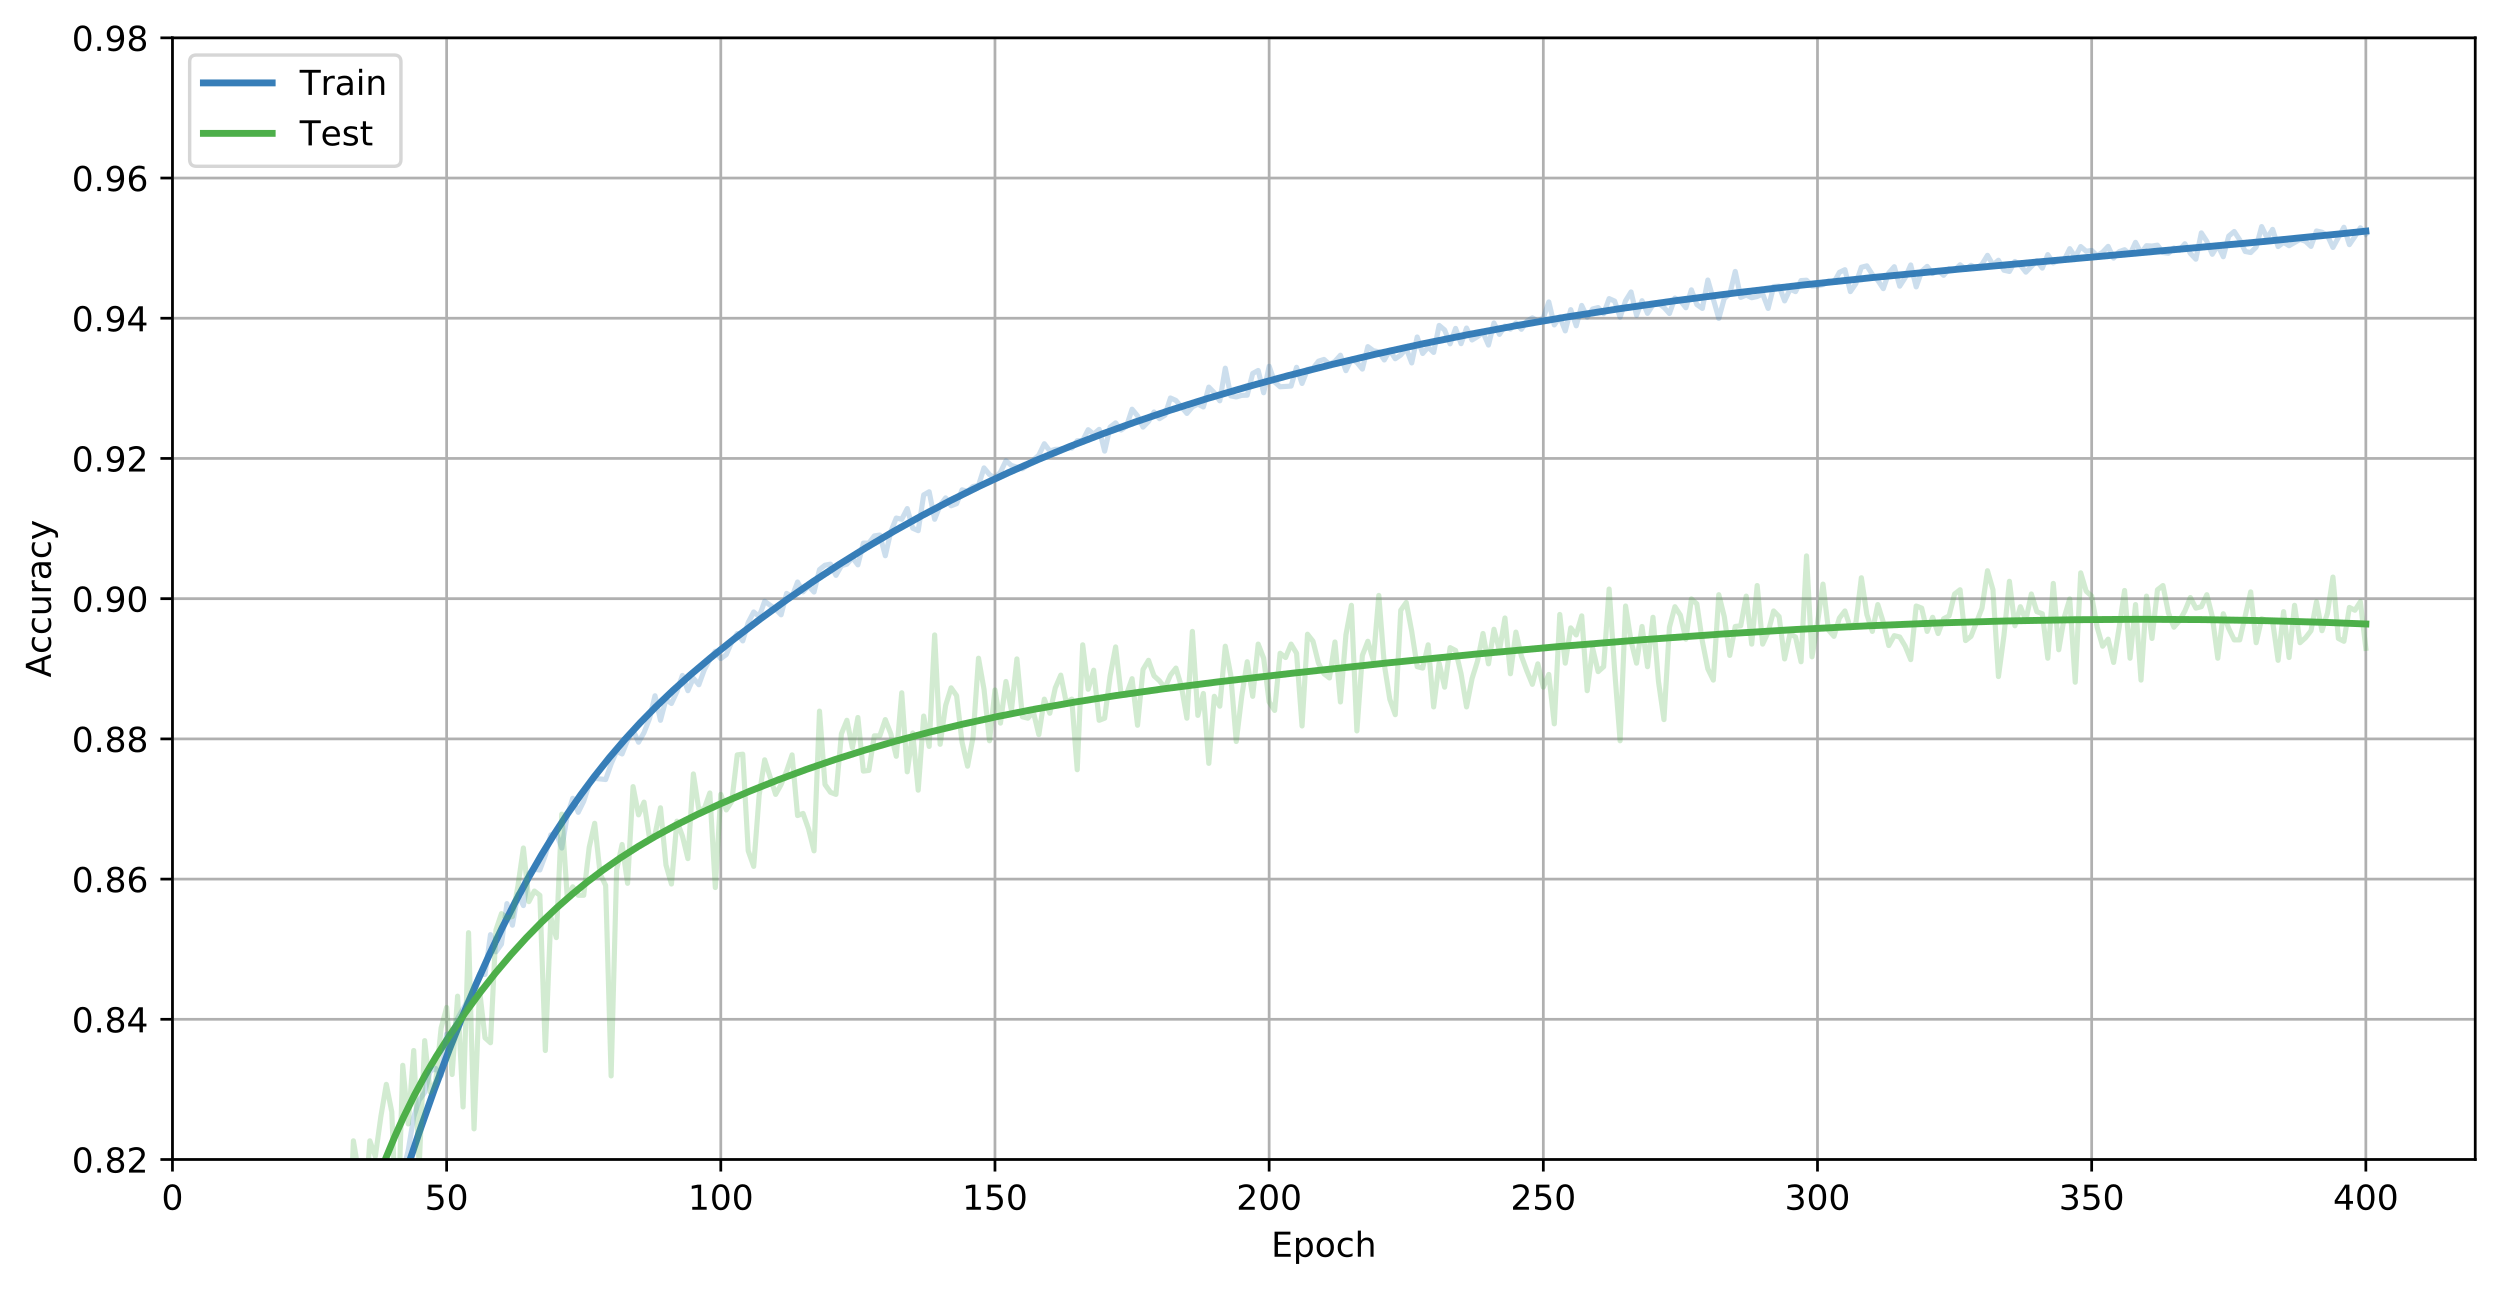 <?xml version="1.0" encoding="utf-8" standalone="no"?>
<!DOCTYPE svg PUBLIC "-//W3C//DTD SVG 1.1//EN"
  "http://www.w3.org/Graphics/SVG/1.1/DTD/svg11.dtd">
<!-- Created with matplotlib (https://matplotlib.org/) -->
<svg height="374.715pt" version="1.1" viewBox="0 0 726.944 374.715" width="726.944pt" xmlns="http://www.w3.org/2000/svg" xmlns:xlink="http://www.w3.org/1999/xlink">
 <defs>
  <style type="text/css">
*{stroke-linecap:butt;stroke-linejoin:round;white-space:pre;}
  </style>
 </defs>
 <g id="figure_1">
  <g id="patch_1">
   <path d="M 0 374.715 
L 726.944 374.715 
L 726.944 0 
L 0 0 
z
" style="fill:#ffffff;"/>
  </g>
  <g id="axes_1">
   <g id="patch_2">
    <path d="M 50.144 337.159 
L 719.744 337.159 
L 719.744 10.999 
L 50.144 10.999 
z
" style="fill:#ffffff;"/>
   </g>
   <g id="matplotlib.axis_1">
    <g id="xtick_1">
     <g id="line2d_1">
      <path clip-path="url(#p708059578c)" d="M 50.144 337.159 
L 50.144 10.999 
" style="fill:none;stroke:#b0b0b0;stroke-linecap:square;stroke-width:0.8;"/>
     </g>
     <g id="line2d_2">
      <defs>
       <path d="M 0 0 
L 0 3.5 
" id="m91f8243a95" style="stroke:#000000;stroke-width:0.8;"/>
      </defs>
      <g>
       <use style="stroke:#000000;stroke-width:0.8;" x="50.144" xlink:href="#m91f8243a95" y="337.159"/>
      </g>
     </g>
     <g id="text_1">
      <!-- 0 -->
      <defs>
       <path d="M 31.781 66.406 
Q 24.172 66.406 20.328 58.906 
Q 16.5 51.422 16.5 36.375 
Q 16.5 21.391 20.328 13.891 
Q 24.172 6.391 31.781 6.391 
Q 39.453 6.391 43.281 13.891 
Q 47.125 21.391 47.125 36.375 
Q 47.125 51.422 43.281 58.906 
Q 39.453 66.406 31.781 66.406 
z
M 31.781 74.219 
Q 44.047 74.219 50.516 64.516 
Q 56.984 54.828 56.984 36.375 
Q 56.984 17.969 50.516 8.266 
Q 44.047 -1.422 31.781 -1.422 
Q 19.531 -1.422 13.062 8.266 
Q 6.594 17.969 6.594 36.375 
Q 6.594 54.828 13.062 64.516 
Q 19.531 74.219 31.781 74.219 
z
" id="DejaVuSans-48"/>
      </defs>
      <g transform="translate(46.962 351.758)scale(0.1 -0.1)">
       <use xlink:href="#DejaVuSans-48"/>
      </g>
     </g>
    </g>
    <g id="xtick_2">
     <g id="line2d_3">
      <path clip-path="url(#p708059578c)" d="M 129.868 337.159 
L 129.868 10.999 
" style="fill:none;stroke:#b0b0b0;stroke-linecap:square;stroke-width:0.8;"/>
     </g>
     <g id="line2d_4">
      <g>
       <use style="stroke:#000000;stroke-width:0.8;" x="129.868" xlink:href="#m91f8243a95" y="337.159"/>
      </g>
     </g>
     <g id="text_2">
      <!-- 50 -->
      <defs>
       <path d="M 10.797 72.906 
L 49.516 72.906 
L 49.516 64.594 
L 19.828 64.594 
L 19.828 46.734 
Q 21.969 47.469 24.109 47.828 
Q 26.266 48.188 28.422 48.188 
Q 40.625 48.188 47.75 41.5 
Q 54.891 34.812 54.891 23.391 
Q 54.891 11.625 47.562 5.094 
Q 40.234 -1.422 26.906 -1.422 
Q 22.312 -1.422 17.547 -0.641 
Q 12.797 0.141 7.719 1.703 
L 7.719 11.625 
Q 12.109 9.234 16.797 8.062 
Q 21.484 6.891 26.703 6.891 
Q 35.156 6.891 40.078 11.328 
Q 45.016 15.766 45.016 23.391 
Q 45.016 31 40.078 35.438 
Q 35.156 39.891 26.703 39.891 
Q 22.75 39.891 18.812 39.016 
Q 14.891 38.141 10.797 36.281 
z
" id="DejaVuSans-53"/>
      </defs>
      <g transform="translate(123.505 351.758)scale(0.1 -0.1)">
       <use xlink:href="#DejaVuSans-53"/>
       <use x="63.623" xlink:href="#DejaVuSans-48"/>
      </g>
     </g>
    </g>
    <g id="xtick_3">
     <g id="line2d_5">
      <path clip-path="url(#p708059578c)" d="M 209.591 337.159 
L 209.591 10.999 
" style="fill:none;stroke:#b0b0b0;stroke-linecap:square;stroke-width:0.8;"/>
     </g>
     <g id="line2d_6">
      <g>
       <use style="stroke:#000000;stroke-width:0.8;" x="209.591" xlink:href="#m91f8243a95" y="337.159"/>
      </g>
     </g>
     <g id="text_3">
      <!-- 100 -->
      <defs>
       <path d="M 12.406 8.297 
L 28.516 8.297 
L 28.516 63.922 
L 10.984 60.406 
L 10.984 69.391 
L 28.422 72.906 
L 38.281 72.906 
L 38.281 8.297 
L 54.391 8.297 
L 54.391 0 
L 12.406 0 
z
" id="DejaVuSans-49"/>
      </defs>
      <g transform="translate(200.048 351.758)scale(0.1 -0.1)">
       <use xlink:href="#DejaVuSans-49"/>
       <use x="63.623" xlink:href="#DejaVuSans-48"/>
       <use x="127.246" xlink:href="#DejaVuSans-48"/>
      </g>
     </g>
    </g>
    <g id="xtick_4">
     <g id="line2d_7">
      <path clip-path="url(#p708059578c)" d="M 289.315 337.159 
L 289.315 10.999 
" style="fill:none;stroke:#b0b0b0;stroke-linecap:square;stroke-width:0.8;"/>
     </g>
     <g id="line2d_8">
      <g>
       <use style="stroke:#000000;stroke-width:0.8;" x="289.315" xlink:href="#m91f8243a95" y="337.159"/>
      </g>
     </g>
     <g id="text_4">
      <!-- 150 -->
      <g transform="translate(279.771 351.758)scale(0.1 -0.1)">
       <use xlink:href="#DejaVuSans-49"/>
       <use x="63.623" xlink:href="#DejaVuSans-53"/>
       <use x="127.246" xlink:href="#DejaVuSans-48"/>
      </g>
     </g>
    </g>
    <g id="xtick_5">
     <g id="line2d_9">
      <path clip-path="url(#p708059578c)" d="M 369.039 337.159 
L 369.039 10.999 
" style="fill:none;stroke:#b0b0b0;stroke-linecap:square;stroke-width:0.8;"/>
     </g>
     <g id="line2d_10">
      <g>
       <use style="stroke:#000000;stroke-width:0.8;" x="369.039" xlink:href="#m91f8243a95" y="337.159"/>
      </g>
     </g>
     <g id="text_5">
      <!-- 200 -->
      <defs>
       <path d="M 19.188 8.297 
L 53.609 8.297 
L 53.609 0 
L 7.328 0 
L 7.328 8.297 
Q 12.938 14.109 22.625 23.891 
Q 32.328 33.688 34.812 36.531 
Q 39.547 41.844 41.422 45.531 
Q 43.312 49.219 43.312 52.781 
Q 43.312 58.594 39.234 62.25 
Q 35.156 65.922 28.609 65.922 
Q 23.969 65.922 18.812 64.312 
Q 13.672 62.703 7.812 59.422 
L 7.812 69.391 
Q 13.766 71.781 18.938 73 
Q 24.125 74.219 28.422 74.219 
Q 39.75 74.219 46.484 68.547 
Q 53.219 62.891 53.219 53.422 
Q 53.219 48.922 51.531 44.891 
Q 49.859 40.875 45.406 35.406 
Q 44.188 33.984 37.641 27.219 
Q 31.109 20.453 19.188 8.297 
z
" id="DejaVuSans-50"/>
      </defs>
      <g transform="translate(359.495 351.758)scale(0.1 -0.1)">
       <use xlink:href="#DejaVuSans-50"/>
       <use x="63.623" xlink:href="#DejaVuSans-48"/>
       <use x="127.246" xlink:href="#DejaVuSans-48"/>
      </g>
     </g>
    </g>
    <g id="xtick_6">
     <g id="line2d_11">
      <path clip-path="url(#p708059578c)" d="M 448.763 337.159 
L 448.763 10.999 
" style="fill:none;stroke:#b0b0b0;stroke-linecap:square;stroke-width:0.8;"/>
     </g>
     <g id="line2d_12">
      <g>
       <use style="stroke:#000000;stroke-width:0.8;" x="448.763" xlink:href="#m91f8243a95" y="337.159"/>
      </g>
     </g>
     <g id="text_6">
      <!-- 250 -->
      <g transform="translate(439.219 351.758)scale(0.1 -0.1)">
       <use xlink:href="#DejaVuSans-50"/>
       <use x="63.623" xlink:href="#DejaVuSans-53"/>
       <use x="127.246" xlink:href="#DejaVuSans-48"/>
      </g>
     </g>
    </g>
    <g id="xtick_7">
     <g id="line2d_13">
      <path clip-path="url(#p708059578c)" d="M 528.486 337.159 
L 528.486 10.999 
" style="fill:none;stroke:#b0b0b0;stroke-linecap:square;stroke-width:0.8;"/>
     </g>
     <g id="line2d_14">
      <g>
       <use style="stroke:#000000;stroke-width:0.8;" x="528.486" xlink:href="#m91f8243a95" y="337.159"/>
      </g>
     </g>
     <g id="text_7">
      <!-- 300 -->
      <defs>
       <path d="M 40.578 39.312 
Q 47.656 37.797 51.625 33 
Q 55.609 28.219 55.609 21.188 
Q 55.609 10.406 48.188 4.484 
Q 40.766 -1.422 27.094 -1.422 
Q 22.516 -1.422 17.656 -0.516 
Q 12.797 0.391 7.625 2.203 
L 7.625 11.719 
Q 11.719 9.328 16.594 8.109 
Q 21.484 6.891 26.812 6.891 
Q 36.078 6.891 40.938 10.547 
Q 45.797 14.203 45.797 21.188 
Q 45.797 27.641 41.281 31.266 
Q 36.766 34.906 28.719 34.906 
L 20.219 34.906 
L 20.219 43.016 
L 29.109 43.016 
Q 36.375 43.016 40.234 45.922 
Q 44.094 48.828 44.094 54.297 
Q 44.094 59.906 40.109 62.906 
Q 36.141 65.922 28.719 65.922 
Q 24.656 65.922 20.016 65.031 
Q 15.375 64.156 9.812 62.312 
L 9.812 71.094 
Q 15.438 72.656 20.344 73.438 
Q 25.25 74.219 29.594 74.219 
Q 40.828 74.219 47.359 69.109 
Q 53.906 64.016 53.906 55.328 
Q 53.906 49.266 50.438 45.094 
Q 46.969 40.922 40.578 39.312 
z
" id="DejaVuSans-51"/>
      </defs>
      <g transform="translate(518.943 351.758)scale(0.1 -0.1)">
       <use xlink:href="#DejaVuSans-51"/>
       <use x="63.623" xlink:href="#DejaVuSans-48"/>
       <use x="127.246" xlink:href="#DejaVuSans-48"/>
      </g>
     </g>
    </g>
    <g id="xtick_8">
     <g id="line2d_15">
      <path clip-path="url(#p708059578c)" d="M 608.21 337.159 
L 608.21 10.999 
" style="fill:none;stroke:#b0b0b0;stroke-linecap:square;stroke-width:0.8;"/>
     </g>
     <g id="line2d_16">
      <g>
       <use style="stroke:#000000;stroke-width:0.8;" x="608.21" xlink:href="#m91f8243a95" y="337.159"/>
      </g>
     </g>
     <g id="text_8">
      <!-- 350 -->
      <g transform="translate(598.666 351.758)scale(0.1 -0.1)">
       <use xlink:href="#DejaVuSans-51"/>
       <use x="63.623" xlink:href="#DejaVuSans-53"/>
       <use x="127.246" xlink:href="#DejaVuSans-48"/>
      </g>
     </g>
    </g>
    <g id="xtick_9">
     <g id="line2d_17">
      <path clip-path="url(#p708059578c)" d="M 687.934 337.159 
L 687.934 10.999 
" style="fill:none;stroke:#b0b0b0;stroke-linecap:square;stroke-width:0.8;"/>
     </g>
     <g id="line2d_18">
      <g>
       <use style="stroke:#000000;stroke-width:0.8;" x="687.934" xlink:href="#m91f8243a95" y="337.159"/>
      </g>
     </g>
     <g id="text_9">
      <!-- 400 -->
      <defs>
       <path d="M 37.797 64.312 
L 12.891 25.391 
L 37.797 25.391 
z
M 35.203 72.906 
L 47.609 72.906 
L 47.609 25.391 
L 58.016 25.391 
L 58.016 17.188 
L 47.609 17.188 
L 47.609 0 
L 37.797 0 
L 37.797 17.188 
L 4.891 17.188 
L 4.891 26.703 
z
" id="DejaVuSans-52"/>
      </defs>
      <g transform="translate(678.39 351.758)scale(0.1 -0.1)">
       <use xlink:href="#DejaVuSans-52"/>
       <use x="63.623" xlink:href="#DejaVuSans-48"/>
       <use x="127.246" xlink:href="#DejaVuSans-48"/>
      </g>
     </g>
    </g>
    <g id="text_10">
     <!-- Epoch -->
     <defs>
      <path d="M 9.812 72.906 
L 55.906 72.906 
L 55.906 64.594 
L 19.672 64.594 
L 19.672 43.016 
L 54.391 43.016 
L 54.391 34.719 
L 19.672 34.719 
L 19.672 8.297 
L 56.781 8.297 
L 56.781 0 
L 9.812 0 
z
" id="DejaVuSans-69"/>
      <path d="M 18.109 8.203 
L 18.109 -20.797 
L 9.078 -20.797 
L 9.078 54.688 
L 18.109 54.688 
L 18.109 46.391 
Q 20.953 51.266 25.266 53.625 
Q 29.594 56 35.594 56 
Q 45.562 56 51.781 48.094 
Q 58.016 40.188 58.016 27.297 
Q 58.016 14.406 51.781 6.484 
Q 45.562 -1.422 35.594 -1.422 
Q 29.594 -1.422 25.266 0.953 
Q 20.953 3.328 18.109 8.203 
z
M 48.688 27.297 
Q 48.688 37.203 44.609 42.844 
Q 40.531 48.484 33.406 48.484 
Q 26.266 48.484 22.188 42.844 
Q 18.109 37.203 18.109 27.297 
Q 18.109 17.391 22.188 11.75 
Q 26.266 6.109 33.406 6.109 
Q 40.531 6.109 44.609 11.75 
Q 48.688 17.391 48.688 27.297 
z
" id="DejaVuSans-112"/>
      <path d="M 30.609 48.391 
Q 23.391 48.391 19.188 42.75 
Q 14.984 37.109 14.984 27.297 
Q 14.984 17.484 19.156 11.844 
Q 23.344 6.203 30.609 6.203 
Q 37.797 6.203 41.984 11.859 
Q 46.188 17.531 46.188 27.297 
Q 46.188 37.016 41.984 42.703 
Q 37.797 48.391 30.609 48.391 
z
M 30.609 56 
Q 42.328 56 49.016 48.375 
Q 55.719 40.766 55.719 27.297 
Q 55.719 13.875 49.016 6.219 
Q 42.328 -1.422 30.609 -1.422 
Q 18.844 -1.422 12.172 6.219 
Q 5.516 13.875 5.516 27.297 
Q 5.516 40.766 12.172 48.375 
Q 18.844 56 30.609 56 
z
" id="DejaVuSans-111"/>
      <path d="M 48.781 52.594 
L 48.781 44.188 
Q 44.969 46.297 41.141 47.344 
Q 37.312 48.391 33.406 48.391 
Q 24.656 48.391 19.812 42.844 
Q 14.984 37.312 14.984 27.297 
Q 14.984 17.281 19.812 11.734 
Q 24.656 6.203 33.406 6.203 
Q 37.312 6.203 41.141 7.25 
Q 44.969 8.297 48.781 10.406 
L 48.781 2.094 
Q 45.016 0.344 40.984 -0.531 
Q 36.969 -1.422 32.422 -1.422 
Q 20.062 -1.422 12.781 6.344 
Q 5.516 14.109 5.516 27.297 
Q 5.516 40.672 12.859 48.328 
Q 20.219 56 33.016 56 
Q 37.156 56 41.109 55.141 
Q 45.062 54.297 48.781 52.594 
z
" id="DejaVuSans-99"/>
      <path d="M 54.891 33.016 
L 54.891 0 
L 45.906 0 
L 45.906 32.719 
Q 45.906 40.484 42.875 44.328 
Q 39.844 48.188 33.797 48.188 
Q 26.516 48.188 22.312 43.547 
Q 18.109 38.922 18.109 30.906 
L 18.109 0 
L 9.078 0 
L 9.078 75.984 
L 18.109 75.984 
L 18.109 46.188 
Q 21.344 51.125 25.703 53.562 
Q 30.078 56 35.797 56 
Q 45.219 56 50.047 50.172 
Q 54.891 44.344 54.891 33.016 
z
" id="DejaVuSans-104"/>
     </defs>
     <g transform="translate(369.633 365.436)scale(0.1 -0.1)">
      <use xlink:href="#DejaVuSans-69"/>
      <use x="63.184" xlink:href="#DejaVuSans-112"/>
      <use x="126.66" xlink:href="#DejaVuSans-111"/>
      <use x="187.842" xlink:href="#DejaVuSans-99"/>
      <use x="242.822" xlink:href="#DejaVuSans-104"/>
     </g>
    </g>
   </g>
   <g id="matplotlib.axis_2">
    <g id="ytick_1">
     <g id="line2d_19">
      <path clip-path="url(#p708059578c)" d="M 50.144 337.159 
L 719.744 337.159 
" style="fill:none;stroke:#b0b0b0;stroke-linecap:square;stroke-width:0.8;"/>
     </g>
     <g id="line2d_20">
      <defs>
       <path d="M 0 0 
L -3.5 0 
" id="ma5a459488c" style="stroke:#000000;stroke-width:0.8;"/>
      </defs>
      <g>
       <use style="stroke:#000000;stroke-width:0.8;" x="50.144" xlink:href="#ma5a459488c" y="337.159"/>
      </g>
     </g>
     <g id="text_11">
      <!-- 0.82 -->
      <defs>
       <path d="M 10.688 12.406 
L 21 12.406 
L 21 0 
L 10.688 0 
z
" id="DejaVuSans-46"/>
       <path d="M 31.781 34.625 
Q 24.75 34.625 20.719 30.859 
Q 16.703 27.094 16.703 20.516 
Q 16.703 13.922 20.719 10.156 
Q 24.75 6.391 31.781 6.391 
Q 38.812 6.391 42.859 10.172 
Q 46.922 13.969 46.922 20.516 
Q 46.922 27.094 42.891 30.859 
Q 38.875 34.625 31.781 34.625 
z
M 21.922 38.812 
Q 15.578 40.375 12.031 44.719 
Q 8.5 49.078 8.5 55.328 
Q 8.5 64.062 14.719 69.141 
Q 20.953 74.219 31.781 74.219 
Q 42.672 74.219 48.875 69.141 
Q 55.078 64.062 55.078 55.328 
Q 55.078 49.078 51.531 44.719 
Q 48 40.375 41.703 38.812 
Q 48.828 37.156 52.797 32.312 
Q 56.781 27.484 56.781 20.516 
Q 56.781 9.906 50.312 4.234 
Q 43.844 -1.422 31.781 -1.422 
Q 19.734 -1.422 13.25 4.234 
Q 6.781 9.906 6.781 20.516 
Q 6.781 27.484 10.781 32.312 
Q 14.797 37.156 21.922 38.812 
z
M 18.312 54.391 
Q 18.312 48.734 21.844 45.562 
Q 25.391 42.391 31.781 42.391 
Q 38.141 42.391 41.719 45.562 
Q 45.312 48.734 45.312 54.391 
Q 45.312 60.062 41.719 63.234 
Q 38.141 66.406 31.781 66.406 
Q 25.391 66.406 21.844 63.234 
Q 18.312 60.062 18.312 54.391 
z
" id="DejaVuSans-56"/>
      </defs>
      <g transform="translate(20.878 340.958)scale(0.1 -0.1)">
       <use xlink:href="#DejaVuSans-48"/>
       <use x="63.623" xlink:href="#DejaVuSans-46"/>
       <use x="95.41" xlink:href="#DejaVuSans-56"/>
       <use x="159.033" xlink:href="#DejaVuSans-50"/>
      </g>
     </g>
    </g>
    <g id="ytick_2">
     <g id="line2d_21">
      <path clip-path="url(#p708059578c)" d="M 50.144 296.389 
L 719.744 296.389 
" style="fill:none;stroke:#b0b0b0;stroke-linecap:square;stroke-width:0.8;"/>
     </g>
     <g id="line2d_22">
      <g>
       <use style="stroke:#000000;stroke-width:0.8;" x="50.144" xlink:href="#ma5a459488c" y="296.389"/>
      </g>
     </g>
     <g id="text_12">
      <!-- 0.84 -->
      <g transform="translate(20.878 300.188)scale(0.1 -0.1)">
       <use xlink:href="#DejaVuSans-48"/>
       <use x="63.623" xlink:href="#DejaVuSans-46"/>
       <use x="95.41" xlink:href="#DejaVuSans-56"/>
       <use x="159.033" xlink:href="#DejaVuSans-52"/>
      </g>
     </g>
    </g>
    <g id="ytick_3">
     <g id="line2d_23">
      <path clip-path="url(#p708059578c)" d="M 50.144 255.619 
L 719.744 255.619 
" style="fill:none;stroke:#b0b0b0;stroke-linecap:square;stroke-width:0.8;"/>
     </g>
     <g id="line2d_24">
      <g>
       <use style="stroke:#000000;stroke-width:0.8;" x="50.144" xlink:href="#ma5a459488c" y="255.619"/>
      </g>
     </g>
     <g id="text_13">
      <!-- 0.86 -->
      <defs>
       <path d="M 33.016 40.375 
Q 26.375 40.375 22.484 35.828 
Q 18.609 31.297 18.609 23.391 
Q 18.609 15.531 22.484 10.953 
Q 26.375 6.391 33.016 6.391 
Q 39.656 6.391 43.531 10.953 
Q 47.406 15.531 47.406 23.391 
Q 47.406 31.297 43.531 35.828 
Q 39.656 40.375 33.016 40.375 
z
M 52.594 71.297 
L 52.594 62.312 
Q 48.875 64.062 45.094 64.984 
Q 41.312 65.922 37.594 65.922 
Q 27.828 65.922 22.672 59.328 
Q 17.531 52.734 16.797 39.406 
Q 19.672 43.656 24.016 45.922 
Q 28.375 48.188 33.594 48.188 
Q 44.578 48.188 50.953 41.516 
Q 57.328 34.859 57.328 23.391 
Q 57.328 12.156 50.688 5.359 
Q 44.047 -1.422 33.016 -1.422 
Q 20.359 -1.422 13.672 8.266 
Q 6.984 17.969 6.984 36.375 
Q 6.984 53.656 15.188 63.938 
Q 23.391 74.219 37.203 74.219 
Q 40.922 74.219 44.703 73.484 
Q 48.484 72.75 52.594 71.297 
z
" id="DejaVuSans-54"/>
      </defs>
      <g transform="translate(20.878 259.418)scale(0.1 -0.1)">
       <use xlink:href="#DejaVuSans-48"/>
       <use x="63.623" xlink:href="#DejaVuSans-46"/>
       <use x="95.41" xlink:href="#DejaVuSans-56"/>
       <use x="159.033" xlink:href="#DejaVuSans-54"/>
      </g>
     </g>
    </g>
    <g id="ytick_4">
     <g id="line2d_25">
      <path clip-path="url(#p708059578c)" d="M 50.144 214.849 
L 719.744 214.849 
" style="fill:none;stroke:#b0b0b0;stroke-linecap:square;stroke-width:0.8;"/>
     </g>
     <g id="line2d_26">
      <g>
       <use style="stroke:#000000;stroke-width:0.8;" x="50.144" xlink:href="#ma5a459488c" y="214.849"/>
      </g>
     </g>
     <g id="text_14">
      <!-- 0.88 -->
      <g transform="translate(20.878 218.648)scale(0.1 -0.1)">
       <use xlink:href="#DejaVuSans-48"/>
       <use x="63.623" xlink:href="#DejaVuSans-46"/>
       <use x="95.41" xlink:href="#DejaVuSans-56"/>
       <use x="159.033" xlink:href="#DejaVuSans-56"/>
      </g>
     </g>
    </g>
    <g id="ytick_5">
     <g id="line2d_27">
      <path clip-path="url(#p708059578c)" d="M 50.144 174.079 
L 719.744 174.079 
" style="fill:none;stroke:#b0b0b0;stroke-linecap:square;stroke-width:0.8;"/>
     </g>
     <g id="line2d_28">
      <g>
       <use style="stroke:#000000;stroke-width:0.8;" x="50.144" xlink:href="#ma5a459488c" y="174.079"/>
      </g>
     </g>
     <g id="text_15">
      <!-- 0.90 -->
      <defs>
       <path d="M 10.984 1.516 
L 10.984 10.5 
Q 14.703 8.734 18.5 7.812 
Q 22.312 6.891 25.984 6.891 
Q 35.75 6.891 40.891 13.453 
Q 46.047 20.016 46.781 33.406 
Q 43.953 29.203 39.594 26.953 
Q 35.25 24.703 29.984 24.703 
Q 19.047 24.703 12.672 31.312 
Q 6.297 37.938 6.297 49.422 
Q 6.297 60.641 12.938 67.422 
Q 19.578 74.219 30.609 74.219 
Q 43.266 74.219 49.922 64.516 
Q 56.594 54.828 56.594 36.375 
Q 56.594 19.141 48.406 8.859 
Q 40.234 -1.422 26.422 -1.422 
Q 22.703 -1.422 18.891 -0.688 
Q 15.094 0.047 10.984 1.516 
z
M 30.609 32.422 
Q 37.25 32.422 41.125 36.953 
Q 45.016 41.5 45.016 49.422 
Q 45.016 57.281 41.125 61.844 
Q 37.25 66.406 30.609 66.406 
Q 23.969 66.406 20.094 61.844 
Q 16.219 57.281 16.219 49.422 
Q 16.219 41.5 20.094 36.953 
Q 23.969 32.422 30.609 32.422 
z
" id="DejaVuSans-57"/>
      </defs>
      <g transform="translate(20.878 177.878)scale(0.1 -0.1)">
       <use xlink:href="#DejaVuSans-48"/>
       <use x="63.623" xlink:href="#DejaVuSans-46"/>
       <use x="95.41" xlink:href="#DejaVuSans-57"/>
       <use x="159.033" xlink:href="#DejaVuSans-48"/>
      </g>
     </g>
    </g>
    <g id="ytick_6">
     <g id="line2d_29">
      <path clip-path="url(#p708059578c)" d="M 50.144 133.309 
L 719.744 133.309 
" style="fill:none;stroke:#b0b0b0;stroke-linecap:square;stroke-width:0.8;"/>
     </g>
     <g id="line2d_30">
      <g>
       <use style="stroke:#000000;stroke-width:0.8;" x="50.144" xlink:href="#ma5a459488c" y="133.309"/>
      </g>
     </g>
     <g id="text_16">
      <!-- 0.92 -->
      <g transform="translate(20.878 137.108)scale(0.1 -0.1)">
       <use xlink:href="#DejaVuSans-48"/>
       <use x="63.623" xlink:href="#DejaVuSans-46"/>
       <use x="95.41" xlink:href="#DejaVuSans-57"/>
       <use x="159.033" xlink:href="#DejaVuSans-50"/>
      </g>
     </g>
    </g>
    <g id="ytick_7">
     <g id="line2d_31">
      <path clip-path="url(#p708059578c)" d="M 50.144 92.539 
L 719.744 92.539 
" style="fill:none;stroke:#b0b0b0;stroke-linecap:square;stroke-width:0.8;"/>
     </g>
     <g id="line2d_32">
      <g>
       <use style="stroke:#000000;stroke-width:0.8;" x="50.144" xlink:href="#ma5a459488c" y="92.539"/>
      </g>
     </g>
     <g id="text_17">
      <!-- 0.94 -->
      <g transform="translate(20.878 96.338)scale(0.1 -0.1)">
       <use xlink:href="#DejaVuSans-48"/>
       <use x="63.623" xlink:href="#DejaVuSans-46"/>
       <use x="95.41" xlink:href="#DejaVuSans-57"/>
       <use x="159.033" xlink:href="#DejaVuSans-52"/>
      </g>
     </g>
    </g>
    <g id="ytick_8">
     <g id="line2d_33">
      <path clip-path="url(#p708059578c)" d="M 50.144 51.769 
L 719.744 51.769 
" style="fill:none;stroke:#b0b0b0;stroke-linecap:square;stroke-width:0.8;"/>
     </g>
     <g id="line2d_34">
      <g>
       <use style="stroke:#000000;stroke-width:0.8;" x="50.144" xlink:href="#ma5a459488c" y="51.769"/>
      </g>
     </g>
     <g id="text_18">
      <!-- 0.96 -->
      <g transform="translate(20.878 55.568)scale(0.1 -0.1)">
       <use xlink:href="#DejaVuSans-48"/>
       <use x="63.623" xlink:href="#DejaVuSans-46"/>
       <use x="95.41" xlink:href="#DejaVuSans-57"/>
       <use x="159.033" xlink:href="#DejaVuSans-54"/>
      </g>
     </g>
    </g>
    <g id="ytick_9">
     <g id="line2d_35">
      <path clip-path="url(#p708059578c)" d="M 50.144 10.999 
L 719.744 10.999 
" style="fill:none;stroke:#b0b0b0;stroke-linecap:square;stroke-width:0.8;"/>
     </g>
     <g id="line2d_36">
      <g>
       <use style="stroke:#000000;stroke-width:0.8;" x="50.144" xlink:href="#ma5a459488c" y="10.999"/>
      </g>
     </g>
     <g id="text_19">
      <!-- 0.98 -->
      <g transform="translate(20.878 14.798)scale(0.1 -0.1)">
       <use xlink:href="#DejaVuSans-48"/>
       <use x="63.623" xlink:href="#DejaVuSans-46"/>
       <use x="95.41" xlink:href="#DejaVuSans-57"/>
       <use x="159.033" xlink:href="#DejaVuSans-56"/>
      </g>
     </g>
    </g>
    <g id="text_20">
     <!-- Accuracy -->
     <defs>
      <path d="M 34.188 63.188 
L 20.797 26.906 
L 47.609 26.906 
z
M 28.609 72.906 
L 39.797 72.906 
L 67.578 0 
L 57.328 0 
L 50.688 18.703 
L 17.828 18.703 
L 11.188 0 
L 0.781 0 
z
" id="DejaVuSans-65"/>
      <path d="M 8.5 21.578 
L 8.5 54.688 
L 17.484 54.688 
L 17.484 21.922 
Q 17.484 14.156 20.5 10.266 
Q 23.531 6.391 29.594 6.391 
Q 36.859 6.391 41.078 11.031 
Q 45.312 15.672 45.312 23.688 
L 45.312 54.688 
L 54.297 54.688 
L 54.297 0 
L 45.312 0 
L 45.312 8.406 
Q 42.047 3.422 37.719 1 
Q 33.406 -1.422 27.688 -1.422 
Q 18.266 -1.422 13.375 4.438 
Q 8.5 10.297 8.5 21.578 
z
M 31.109 56 
z
" id="DejaVuSans-117"/>
      <path d="M 41.109 46.297 
Q 39.594 47.172 37.812 47.578 
Q 36.031 48 33.891 48 
Q 26.266 48 22.188 43.047 
Q 18.109 38.094 18.109 28.812 
L 18.109 0 
L 9.078 0 
L 9.078 54.688 
L 18.109 54.688 
L 18.109 46.188 
Q 20.953 51.172 25.484 53.578 
Q 30.031 56 36.531 56 
Q 37.453 56 38.578 55.875 
Q 39.703 55.766 41.062 55.516 
z
" id="DejaVuSans-114"/>
      <path d="M 34.281 27.484 
Q 23.391 27.484 19.188 25 
Q 14.984 22.516 14.984 16.5 
Q 14.984 11.719 18.141 8.906 
Q 21.297 6.109 26.703 6.109 
Q 34.188 6.109 38.703 11.406 
Q 43.219 16.703 43.219 25.484 
L 43.219 27.484 
z
M 52.203 31.203 
L 52.203 0 
L 43.219 0 
L 43.219 8.297 
Q 40.141 3.328 35.547 0.953 
Q 30.953 -1.422 24.312 -1.422 
Q 15.922 -1.422 10.953 3.297 
Q 6 8.016 6 15.922 
Q 6 25.141 12.172 29.828 
Q 18.359 34.516 30.609 34.516 
L 43.219 34.516 
L 43.219 35.406 
Q 43.219 41.609 39.141 45 
Q 35.062 48.391 27.688 48.391 
Q 23 48.391 18.547 47.266 
Q 14.109 46.141 10.016 43.891 
L 10.016 52.203 
Q 14.938 54.109 19.578 55.047 
Q 24.219 56 28.609 56 
Q 40.484 56 46.344 49.844 
Q 52.203 43.703 52.203 31.203 
z
" id="DejaVuSans-97"/>
      <path d="M 32.172 -5.078 
Q 28.375 -14.844 24.75 -17.812 
Q 21.141 -20.797 15.094 -20.797 
L 7.906 -20.797 
L 7.906 -13.281 
L 13.188 -13.281 
Q 16.891 -13.281 18.938 -11.516 
Q 21 -9.766 23.484 -3.219 
L 25.094 0.875 
L 2.984 54.688 
L 12.5 54.688 
L 29.594 11.922 
L 46.688 54.688 
L 56.203 54.688 
z
" id="DejaVuSans-121"/>
     </defs>
     <g transform="translate(14.798 196.994)rotate(-90)scale(0.1 -0.1)">
      <use xlink:href="#DejaVuSans-65"/>
      <use x="68.393" xlink:href="#DejaVuSans-99"/>
      <use x="123.373" xlink:href="#DejaVuSans-99"/>
      <use x="178.354" xlink:href="#DejaVuSans-117"/>
      <use x="241.732" xlink:href="#DejaVuSans-114"/>
      <use x="282.846" xlink:href="#DejaVuSans-97"/>
      <use x="344.125" xlink:href="#DejaVuSans-99"/>
      <use x="399.105" xlink:href="#DejaVuSans-121"/>
     </g>
    </g>
   </g>
   <g id="line2d_37">
    <path clip-path="url(#p708059578c)" d="M 107.147 375.715 
L 112.237 358.921 
L 117.332 342.898 
L 121.79 329.57 
L 126.248 316.932 
L 130.705 305.024 
L 134.526 295.425 
L 138.347 286.379 
L 142.168 277.862 
L 145.989 269.85 
L 149.81 262.319 
L 153.631 255.245 
L 157.452 248.605 
L 161.273 242.374 
L 165.094 236.529 
L 168.915 231.045 
L 172.736 225.9 
L 177.194 220.292 
L 181.652 215.074 
L 186.11 210.207 
L 190.568 205.654 
L 195.662 200.786 
L 200.757 196.222 
L 206.489 191.38 
L 213.494 185.769 
L 221.136 179.936 
L 228.778 174.385 
L 236.42 169.106 
L 244.062 164.09 
L 251.704 159.327 
L 259.982 154.44 
L 268.261 149.825 
L 276.54 145.47 
L 284.819 141.363 
L 293.098 137.489 
L 302.013 133.565 
L 310.929 129.883 
L 320.482 126.188 
L 330.034 122.733 
L 340.223 119.291 
L 351.05 115.881 
L 362.513 112.52 
L 374.612 109.214 
L 387.349 105.97 
L 400.086 102.956 
L 413.459 100.022 
L 426.833 97.311 
L 440.843 94.694 
L 455.49 92.182 
L 470.774 89.784 
L 487.332 87.418 
L 504.526 85.186 
L 523.631 82.936 
L 544.647 80.69 
L 569.483 78.267 
L 604.509 75.096 
L 657.366 70.302 
L 682.202 67.816 
L 687.934 67.206 
L 687.934 67.206 
" style="fill:none;stroke:#377eb8;stroke-linecap:square;stroke-width:2;"/>
   </g>
   <g id="line2d_38">
    <path clip-path="url(#p708059578c)" d="M 99.726 375.715 
L 102.048 367.183 
L 104.595 358.55 
L 107.143 350.618 
L 109.69 343.334 
L 112.237 336.648 
L 114.785 330.504 
L 117.332 324.852 
L 120.516 318.397 
L 123.7 312.525 
L 126.884 307.132 
L 130.705 301.149 
L 135.163 294.643 
L 139.621 288.569 
L 144.079 282.905 
L 148.537 277.633 
L 152.995 272.729 
L 157.452 268.173 
L 161.91 263.946 
L 166.368 260.024 
L 170.826 256.389 
L 175.284 253.018 
L 180.378 249.463 
L 185.473 246.195 
L 190.568 243.184 
L 196.299 240.063 
L 202.668 236.876 
L 209.673 233.64 
L 217.952 230.084 
L 226.23 226.779 
L 234.509 223.711 
L 242.788 220.87 
L 251.704 218.047 
L 260.619 215.456 
L 270.172 212.919 
L 279.724 210.609 
L 289.914 208.376 
L 300.74 206.237 
L 312.203 204.205 
L 324.303 202.282 
L 338.313 200.292 
L 354.234 198.263 
L 375.886 195.747 
L 403.27 192.778 
L 429.38 190.171 
L 454.216 187.916 
L 477.779 186 
L 500.705 184.361 
L 522.357 183.033 
L 543.373 181.961 
L 563.752 181.139 
L 583.493 180.558 
L 603.235 180.2 
L 622.34 180.074 
L 640.808 180.17 
L 659.276 180.487 
L 677.108 181.012 
L 687.934 181.439 
L 687.934 181.439 
" style="fill:none;stroke:#4daf4a;stroke-linecap:square;stroke-width:2;"/>
   </g>
   <g id="line2d_39">
    <path clip-path="url(#p708059578c)" d="M 105.115 375.715 
L 105.95 366.768 
L 107.545 369.928 
L 109.139 363.864 
L 110.734 353.212 
L 112.328 352.346 
L 113.923 339.86 
L 115.517 346.078 
L 117.112 341.083 
L 118.706 334.458 
L 120.301 324.775 
L 121.895 319.883 
L 123.49 317.641 
L 125.084 311.474 
L 126.679 310.659 
L 128.273 312.748 
L 129.868 300.721 
L 131.462 300.619 
L 133.056 296.134 
L 137.84 287.827 
L 139.434 283.241 
L 141.029 283.343 
L 142.623 271.774 
L 144.218 276.769 
L 145.812 274.526 
L 147.407 262.754 
L 149.001 269.022 
L 150.596 260.002 
L 152.19 263.315 
L 153.785 253.937 
L 155.379 252.765 
L 156.974 252.969 
L 158.568 248.688 
L 160.163 242.777 
L 161.757 242.216 
L 163.352 246.599 
L 164.946 237.171 
L 166.54 232.126 
L 168.135 236.202 
L 169.729 232.992 
L 171.324 228.099 
L 172.918 226.316 
L 176.107 226.673 
L 177.702 222.137 
L 179.296 218.467 
L 180.891 219.232 
L 182.485 215.206 
L 184.08 212.352 
L 185.674 215.817 
L 187.269 213.015 
L 188.863 208.938 
L 190.458 202.312 
L 192.052 209.447 
L 193.647 203.383 
L 195.241 204.555 
L 196.835 201.089 
L 198.43 196.401 
L 200.024 200.835 
L 201.619 197.216 
L 203.213 199.102 
L 204.808 194.719 
L 206.402 191.712 
L 207.997 189.368 
L 209.591 191.508 
L 211.186 190.336 
L 212.78 186.616 
L 214.375 184.221 
L 215.969 186.361 
L 217.564 181.01 
L 219.158 177.952 
L 220.753 179.277 
L 222.347 174.844 
L 225.536 177.137 
L 227.131 178.768 
L 228.725 172.55 
L 230.319 173.468 
L 231.914 169.238 
L 233.508 172.092 
L 235.103 170.41 
L 236.697 172.143 
L 238.292 165.619 
L 239.886 164.345 
L 241.481 164.04 
L 243.075 167.301 
L 244.67 164.498 
L 246.264 164.04 
L 247.859 162.154 
L 249.453 164.244 
L 251.048 157.924 
L 252.642 157.924 
L 254.237 155.835 
L 255.831 155.58 
L 257.426 161.593 
L 259.02 154.612 
L 260.615 150.637 
L 262.209 150.993 
L 263.803 147.884 
L 265.398 153.592 
L 266.992 154.306 
L 268.587 143.909 
L 270.181 142.992 
L 271.776 150.993 
L 273.37 146.916 
L 274.965 144.776 
L 276.559 147.069 
L 278.154 146.458 
L 279.748 142.431 
L 281.343 142.89 
L 282.937 141.463 
L 284.532 141.157 
L 286.126 136.061 
L 287.721 137.998 
L 289.315 139.068 
L 290.91 137.284 
L 292.504 133.972 
L 294.099 135.348 
L 297.287 136.316 
L 298.882 135.195 
L 302.071 132.341 
L 303.665 129.028 
L 305.26 131.118 
L 306.854 130.659 
L 308.449 130.659 
L 310.043 130.15 
L 311.638 130.302 
L 313.232 128.162 
L 314.827 128.06 
L 316.421 124.951 
L 318.016 126.225 
L 319.61 124.849 
L 321.205 131.169 
L 322.799 124.187 
L 324.394 122.964 
L 325.988 125.053 
L 327.582 123.881 
L 329.177 118.989 
L 330.771 120.925 
L 332.366 124.187 
L 333.96 122.556 
L 335.555 119.804 
L 337.149 121.741 
L 338.744 120.721 
L 340.338 115.727 
L 341.933 116.441 
L 345.122 120.212 
L 346.716 118.326 
L 348.311 117.511 
L 349.905 118.326 
L 351.5 112.567 
L 353.094 114.198 
L 354.689 116.543 
L 356.283 107.064 
L 357.878 115.116 
L 359.472 115.421 
L 361.066 114.963 
L 362.661 114.912 
L 364.255 108.592 
L 365.85 107.726 
L 367.444 114.198 
L 369.039 106.503 
L 370.633 111.09 
L 372.228 112.466 
L 375.417 112.262 
L 377.011 106.809 
L 378.606 111.497 
L 380.2 107.42 
L 381.795 107.114 
L 383.389 105.025 
L 384.984 104.515 
L 386.578 105.942 
L 388.173 105.076 
L 389.767 103.292 
L 391.362 107.777 
L 392.956 104.413 
L 394.55 105.382 
L 396.145 107.318 
L 397.739 100.795 
L 399.334 101.967 
L 400.928 102.324 
L 402.523 104.668 
L 404.117 101.865 
L 405.712 104.312 
L 407.306 103.241 
L 408.901 101.305 
L 410.495 105.535 
L 412.09 97.992 
L 413.684 102.783 
L 415.279 100.948 
L 416.873 102.477 
L 418.468 94.629 
L 420.062 95.954 
L 421.657 99.98 
L 423.251 95.495 
L 424.846 99.929 
L 426.44 95.393 
L 428.034 98.859 
L 429.629 97.89 
L 431.223 96.667 
L 432.818 100.337 
L 434.412 93.915 
L 436.007 97.228 
L 437.601 94.832 
L 439.196 95.699 
L 440.79 93.915 
L 442.385 95.75 
L 443.979 93.406 
L 445.574 92.437 
L 447.168 93.355 
L 448.763 92.437 
L 450.357 87.8 
L 451.952 94.476 
L 453.546 92.132 
L 455.141 96.209 
L 456.735 90.042 
L 458.329 94.731 
L 459.924 88.819 
L 461.518 92.233 
L 463.113 89.838 
L 464.707 89.431 
L 466.302 91.214 
L 467.896 86.831 
L 469.491 87.545 
L 471.085 92.233 
L 472.68 87.443 
L 474.274 84.895 
L 475.869 91.673 
L 477.463 87.443 
L 479.058 91.112 
L 480.652 88.615 
L 482.247 88.207 
L 483.841 89.38 
L 485.436 91.163 
L 487.03 86.678 
L 488.625 87.443 
L 490.219 89.481 
L 491.813 84.283 
L 493.408 88.564 
L 495.002 89.685 
L 496.597 81.429 
L 499.786 92.59 
L 501.38 86.78 
L 502.975 85.506 
L 504.569 78.932 
L 506.164 86.475 
L 507.758 85.812 
L 509.353 86.577 
L 510.947 86.22 
L 512.542 85.455 
L 514.136 89.685 
L 515.731 83.315 
L 517.325 83.213 
L 518.92 87.494 
L 520.514 84.08 
L 522.109 84.793 
L 523.703 81.582 
L 525.297 81.48 
L 526.892 83.162 
L 528.486 83.111 
L 530.081 82.754 
L 531.675 81.735 
L 533.27 82.092 
L 534.864 79.187 
L 536.459 78.423 
L 538.053 84.793 
L 539.648 82.449 
L 541.242 77.709 
L 542.837 77.301 
L 544.431 79.799 
L 546.026 81.531 
L 547.62 83.927 
L 549.215 79.34 
L 550.809 77.556 
L 552.404 83.213 
L 553.998 80.716 
L 555.592 77.047 
L 557.187 83.417 
L 558.781 78.881 
L 560.376 77.454 
L 561.97 79.544 
L 563.565 78.626 
L 565.159 80.053 
L 566.754 78.168 
L 568.348 78.626 
L 569.943 76.996 
L 571.537 78.27 
L 573.132 77.149 
L 574.726 78.015 
L 576.321 76.843 
L 577.915 74.244 
L 579.51 76.996 
L 581.104 75.671 
L 582.699 78.575 
L 584.293 78.932 
L 585.888 76.027 
L 587.482 77.098 
L 589.076 79.136 
L 592.265 75.824 
L 593.86 77.964 
L 595.454 74.04 
L 597.049 76.435 
L 598.643 75.62 
L 600.238 75.569 
L 601.832 72.307 
L 603.427 74.702 
L 605.021 71.696 
L 606.616 73.072 
L 608.21 72.817 
L 609.805 74.346 
L 611.399 73.326 
L 612.994 71.645 
L 614.588 75.059 
L 616.183 73.173 
L 617.777 72.613 
L 619.372 73.938 
L 620.966 70.473 
L 622.56 73.53 
L 624.155 71.441 
L 625.749 71.543 
L 627.344 71.288 
L 628.938 73.428 
L 630.533 73.632 
L 632.127 72.103 
L 633.722 72.715 
L 635.316 70.88 
L 636.911 73.683 
L 638.505 75.365 
L 640.1 67.72 
L 641.694 70.167 
L 643.289 73.938 
L 644.883 71.339 
L 646.478 74.651 
L 648.072 68.638 
L 649.667 67.313 
L 651.261 69.759 
L 652.856 73.123 
L 654.45 73.428 
L 656.044 71.848 
L 657.639 65.886 
L 659.233 69.198 
L 660.828 66.701 
L 662.422 71.696 
L 664.017 70.473 
L 665.611 71.441 
L 668.8 69.606 
L 670.395 70.167 
L 671.989 71.645 
L 673.584 67.16 
L 675.178 67.517 
L 676.773 68.485 
L 678.367 71.95 
L 681.556 66.09 
L 683.151 71.135 
L 684.745 68.791 
L 686.339 66.243 
L 687.934 68.077 
L 687.934 68.077 
" style="fill:none;stroke:#377eb8;stroke-linecap:square;stroke-opacity:0.251;stroke-width:1.5;"/>
   </g>
   <g id="line2d_40">
    <path clip-path="url(#p708059578c)" d="M 99.334 375.715 
L 99.572 368.04 
L 101.167 370.502 
L 102.761 331.727 
L 104.356 341.369 
L 105.95 353.679 
L 107.545 331.727 
L 109.139 336.24 
L 110.734 324.751 
L 112.328 315.313 
L 113.923 323.315 
L 115.517 362.706 
L 117.112 309.774 
L 118.706 326.803 
L 120.301 305.466 
L 121.895 338.907 
L 123.49 302.593 
L 125.084 317.57 
L 126.679 314.493 
L 128.273 298.9 
L 129.868 292.951 
L 131.462 312.441 
L 133.056 289.668 
L 134.651 321.879 
L 136.245 271.203 
L 137.84 328.239 
L 139.434 287.822 
L 141.029 301.773 
L 142.623 303.209 
L 144.218 270.383 
L 145.812 265.664 
L 147.407 266.895 
L 149.001 266.485 
L 150.596 257.663 
L 152.19 246.584 
L 153.785 262.176 
L 155.379 259.099 
L 156.974 260.33 
L 158.568 305.466 
L 160.163 266.69 
L 161.757 272.64 
L 163.352 236.736 
L 164.946 260.945 
L 166.54 257.868 
L 168.135 260.33 
L 169.729 260.33 
L 171.324 246.379 
L 172.918 239.403 
L 174.513 254.175 
L 176.107 257.457 
L 177.702 312.851 
L 179.296 252.944 
L 180.891 245.558 
L 182.485 256.842 
L 184.08 228.735 
L 185.674 236.941 
L 187.269 233.248 
L 188.863 243.712 
L 190.458 242.686 
L 192.052 234.89 
L 193.647 251.508 
L 195.241 257.047 
L 196.835 238.788 
L 198.43 243.096 
L 200.024 249.661 
L 201.619 225.042 
L 203.213 235.505 
L 204.808 235.095 
L 206.402 230.581 
L 207.997 258.073 
L 209.591 230.991 
L 211.186 235.505 
L 212.78 233.043 
L 214.375 219.502 
L 215.969 219.297 
L 217.564 247.405 
L 219.158 251.918 
L 220.753 231.197 
L 222.347 220.938 
L 225.536 230.991 
L 227.131 228.119 
L 228.725 224.221 
L 230.319 219.502 
L 231.914 237.146 
L 233.508 236.531 
L 235.103 241.044 
L 236.697 247.405 
L 238.292 206.782 
L 239.886 228.119 
L 241.481 230.376 
L 243.075 230.991 
L 244.67 213.347 
L 246.264 209.449 
L 247.859 217.451 
L 249.453 208.629 
L 251.048 224.221 
L 252.642 224.016 
L 254.237 213.963 
L 255.831 213.963 
L 257.426 209.244 
L 259.02 213.347 
L 260.615 219.913 
L 262.209 201.448 
L 263.803 224.426 
L 265.398 213.142 
L 266.992 229.76 
L 268.587 208.218 
L 270.181 217.04 
L 271.776 184.625 
L 273.37 216.425 
L 274.965 205.141 
L 276.559 200.012 
L 278.154 202.269 
L 279.748 215.809 
L 281.343 222.785 
L 282.937 214.373 
L 284.532 191.395 
L 286.126 200.422 
L 287.721 215.399 
L 289.315 200.627 
L 290.91 210.27 
L 292.504 198.165 
L 294.099 206.577 
L 295.693 191.6 
L 297.287 208.423 
L 298.882 208.834 
L 300.476 206.987 
L 302.071 213.608 
L 303.665 203.294 
L 305.26 207.398 
L 306.854 200.012 
L 308.449 196.319 
L 310.043 204.32 
L 311.638 203.294 
L 313.232 223.811 
L 314.827 187.497 
L 316.421 200.422 
L 318.016 194.883 
L 319.61 209.449 
L 321.205 208.834 
L 322.799 196.524 
L 324.394 188.112 
L 325.988 201.858 
L 327.582 201.858 
L 329.177 197.345 
L 330.771 210.886 
L 332.366 194.678 
L 333.96 192.01 
L 335.555 196.524 
L 337.149 197.96 
L 338.744 200.012 
L 340.338 196.319 
L 341.933 194.267 
L 343.527 199.602 
L 345.122 208.834 
L 346.716 183.599 
L 348.311 208.013 
L 349.905 201.653 
L 351.5 221.964 
L 353.094 202.474 
L 354.689 205.346 
L 356.283 187.907 
L 357.878 196.319 
L 359.472 215.604 
L 361.066 202.474 
L 362.661 192.421 
L 364.255 202.474 
L 365.85 187.292 
L 367.444 191.395 
L 369.039 204.115 
L 370.633 206.577 
L 372.228 189.959 
L 373.822 191.19 
L 375.417 187.292 
L 377.011 189.959 
L 378.606 211.091 
L 380.2 184.419 
L 381.795 186.471 
L 383.389 192.831 
L 384.984 195.909 
L 386.578 197.14 
L 388.173 186.676 
L 389.767 204.115 
L 391.362 184.625 
L 392.956 176.008 
L 394.55 212.527 
L 396.145 190.574 
L 397.739 186.471 
L 399.334 192.01 
L 400.928 173.135 
L 402.523 193.241 
L 404.117 203.294 
L 405.712 207.808 
L 407.306 177.444 
L 408.901 175.187 
L 410.495 183.599 
L 412.09 193.857 
L 413.684 194.267 
L 415.279 187.497 
L 416.873 205.551 
L 418.468 192.831 
L 420.062 199.807 
L 421.657 188.317 
L 423.251 189.138 
L 424.846 195.909 
L 426.44 205.551 
L 428.034 197.345 
L 429.629 192.216 
L 431.223 184.214 
L 432.818 193.036 
L 434.412 182.983 
L 436.007 189.138 
L 437.601 179.701 
L 439.196 195.909 
L 440.79 183.804 
L 442.385 190.78 
L 443.979 195.088 
L 445.574 198.986 
L 447.168 193.036 
L 448.763 199.807 
L 450.357 196.114 
L 451.952 210.475 
L 453.546 178.675 
L 455.141 192.831 
L 456.735 182.573 
L 458.329 184.625 
L 459.924 179.085 
L 461.518 200.833 
L 463.113 188.523 
L 464.707 195.293 
L 466.302 193.857 
L 467.896 171.289 
L 469.491 194.678 
L 471.085 215.399 
L 472.68 176.213 
L 474.274 186.471 
L 475.869 192.831 
L 477.463 182.163 
L 479.058 193.857 
L 480.652 179.496 
L 482.247 198.165 
L 483.841 209.244 
L 485.436 182.368 
L 487.03 176.418 
L 488.625 178.88 
L 490.219 185.856 
L 491.813 174.161 
L 493.408 175.597 
L 495.002 186.471 
L 496.597 194.472 
L 498.191 197.755 
L 499.786 172.93 
L 501.38 179.29 
L 502.975 190.574 
L 504.569 182.163 
L 506.164 181.957 
L 507.758 173.341 
L 509.353 187.292 
L 510.947 170.263 
L 512.542 187.292 
L 514.136 183.804 
L 515.731 177.649 
L 517.325 179.29 
L 518.92 191.6 
L 520.514 184.214 
L 522.109 185.24 
L 523.703 192.421 
L 525.297 161.646 
L 526.892 190.985 
L 528.486 181.137 
L 530.081 169.853 
L 531.675 183.188 
L 533.27 185.035 
L 534.864 179.701 
L 536.459 177.649 
L 538.053 182.573 
L 539.648 181.137 
L 541.242 168.006 
L 542.837 178.675 
L 544.431 183.599 
L 546.026 175.803 
L 547.62 180.932 
L 549.215 187.702 
L 550.809 184.83 
L 552.404 185.227 
L 553.998 187.907 
L 555.592 191.805 
L 557.187 176.213 
L 558.781 176.828 
L 560.376 183.599 
L 561.97 179.496 
L 563.565 184.214 
L 565.159 179.906 
L 566.754 179.085 
L 568.348 172.725 
L 569.943 171.494 
L 571.537 186.266 
L 573.132 185.035 
L 576.321 176.828 
L 577.915 165.955 
L 579.51 171.494 
L 581.104 196.729 
L 582.699 184.83 
L 584.293 169.032 
L 585.888 181.957 
L 587.482 176.418 
L 589.076 180.316 
L 590.671 172.725 
L 592.265 177.854 
L 593.86 178.47 
L 595.454 191.395 
L 597.049 169.648 
L 598.643 188.933 
L 600.238 179.496 
L 601.832 174.161 
L 603.427 198.37 
L 605.021 166.57 
L 606.616 171.904 
L 608.21 173.341 
L 609.805 182.368 
L 611.399 187.907 
L 612.994 185.856 
L 614.588 192.626 
L 616.183 182.573 
L 617.777 171.699 
L 619.372 191.395 
L 620.966 175.803 
L 622.56 197.755 
L 624.155 173.341 
L 625.749 185.65 
L 627.344 171.494 
L 628.938 170.263 
L 630.533 178.265 
L 632.127 182.368 
L 633.722 180.521 
L 635.316 177.649 
L 636.911 173.751 
L 638.505 176.828 
L 640.1 176.418 
L 641.694 172.93 
L 643.289 179.29 
L 644.883 191.395 
L 646.478 178.47 
L 648.072 182.778 
L 649.667 186.061 
L 651.261 186.061 
L 654.45 172.11 
L 656.044 186.881 
L 657.639 179.906 
L 659.233 180.521 
L 660.828 180.727 
L 662.422 192.01 
L 664.017 177.854 
L 665.611 191.19 
L 667.206 176.008 
L 668.8 186.881 
L 670.395 185.445 
L 671.989 183.394 
L 673.584 174.982 
L 675.178 183.394 
L 676.773 178.265 
L 678.367 167.801 
L 679.962 185.65 
L 681.556 186.471 
L 683.151 176.623 
L 684.745 177.444 
L 686.339 174.982 
L 687.934 188.523 
L 687.934 188.523 
" style="fill:none;stroke:#4daf4a;stroke-linecap:square;stroke-opacity:0.251;stroke-width:1.5;"/>
   </g>
   <g id="patch_3">
    <path d="M 50.144 337.159 
L 50.144 10.999 
" style="fill:none;stroke:#000000;stroke-linecap:square;stroke-linejoin:miter;stroke-width:0.8;"/>
   </g>
   <g id="patch_4">
    <path d="M 719.744 337.159 
L 719.744 10.999 
" style="fill:none;stroke:#000000;stroke-linecap:square;stroke-linejoin:miter;stroke-width:0.8;"/>
   </g>
   <g id="patch_5">
    <path d="M 50.144 337.159 
L 719.744 337.159 
" style="fill:none;stroke:#000000;stroke-linecap:square;stroke-linejoin:miter;stroke-width:0.8;"/>
   </g>
   <g id="patch_6">
    <path d="M 50.144 10.999 
L 719.744 10.999 
" style="fill:none;stroke:#000000;stroke-linecap:square;stroke-linejoin:miter;stroke-width:0.8;"/>
   </g>
   <g id="legend_1">
    <g id="patch_7">
     <path d="M 57.144 48.355 
L 114.584 48.355 
Q 116.584 48.355 116.584 46.355 
L 116.584 17.999 
Q 116.584 15.999 114.584 15.999 
L 57.144 15.999 
Q 55.144 15.999 55.144 17.999 
L 55.144 46.355 
Q 55.144 48.355 57.144 48.355 
z
" style="fill:#ffffff;opacity:0.8;stroke:#cccccc;stroke-linejoin:miter;"/>
    </g>
    <g id="line2d_41">
     <path d="M 59.144 24.098 
L 79.144 24.098 
" style="fill:none;stroke:#377eb8;stroke-linecap:square;stroke-width:2;"/>
    </g>
    <g id="line2d_42"/>
    <g id="text_21">
     <!-- Train -->
     <defs>
      <path d="M -0.297 72.906 
L 61.375 72.906 
L 61.375 64.594 
L 35.5 64.594 
L 35.5 0 
L 25.594 0 
L 25.594 64.594 
L -0.297 64.594 
z
" id="DejaVuSans-84"/>
      <path d="M 9.422 54.688 
L 18.406 54.688 
L 18.406 0 
L 9.422 0 
z
M 9.422 75.984 
L 18.406 75.984 
L 18.406 64.594 
L 9.422 64.594 
z
" id="DejaVuSans-105"/>
      <path d="M 54.891 33.016 
L 54.891 0 
L 45.906 0 
L 45.906 32.719 
Q 45.906 40.484 42.875 44.328 
Q 39.844 48.188 33.797 48.188 
Q 26.516 48.188 22.312 43.547 
Q 18.109 38.922 18.109 30.906 
L 18.109 0 
L 9.078 0 
L 9.078 54.688 
L 18.109 54.688 
L 18.109 46.188 
Q 21.344 51.125 25.703 53.562 
Q 30.078 56 35.797 56 
Q 45.219 56 50.047 50.172 
Q 54.891 44.344 54.891 33.016 
z
" id="DejaVuSans-110"/>
     </defs>
     <g transform="translate(87.144 27.598)scale(0.1 -0.1)">
      <use xlink:href="#DejaVuSans-84"/>
      <use x="60.865" xlink:href="#DejaVuSans-114"/>
      <use x="101.979" xlink:href="#DejaVuSans-97"/>
      <use x="163.258" xlink:href="#DejaVuSans-105"/>
      <use x="191.041" xlink:href="#DejaVuSans-110"/>
     </g>
    </g>
    <g id="line2d_43">
     <path d="M 59.144 38.776 
L 79.144 38.776 
" style="fill:none;stroke:#4daf4a;stroke-linecap:square;stroke-width:2;"/>
    </g>
    <g id="line2d_44"/>
    <g id="text_22">
     <!-- Test -->
     <defs>
      <path d="M 56.203 29.594 
L 56.203 25.203 
L 14.891 25.203 
Q 15.484 15.922 20.484 11.062 
Q 25.484 6.203 34.422 6.203 
Q 39.594 6.203 44.453 7.469 
Q 49.312 8.734 54.109 11.281 
L 54.109 2.781 
Q 49.266 0.734 44.188 -0.344 
Q 39.109 -1.422 33.891 -1.422 
Q 20.797 -1.422 13.156 6.188 
Q 5.516 13.812 5.516 26.812 
Q 5.516 40.234 12.766 48.109 
Q 20.016 56 32.328 56 
Q 43.359 56 49.781 48.891 
Q 56.203 41.797 56.203 29.594 
z
M 47.219 32.234 
Q 47.125 39.594 43.094 43.984 
Q 39.062 48.391 32.422 48.391 
Q 24.906 48.391 20.391 44.141 
Q 15.875 39.891 15.188 32.172 
z
" id="DejaVuSans-101"/>
      <path d="M 44.281 53.078 
L 44.281 44.578 
Q 40.484 46.531 36.375 47.5 
Q 32.281 48.484 27.875 48.484 
Q 21.188 48.484 17.844 46.438 
Q 14.5 44.391 14.5 40.281 
Q 14.5 37.156 16.891 35.375 
Q 19.281 33.594 26.516 31.984 
L 29.594 31.297 
Q 39.156 29.25 43.188 25.516 
Q 47.219 21.781 47.219 15.094 
Q 47.219 7.469 41.188 3.016 
Q 35.156 -1.422 24.609 -1.422 
Q 20.219 -1.422 15.453 -0.562 
Q 10.688 0.297 5.422 2 
L 5.422 11.281 
Q 10.406 8.688 15.234 7.391 
Q 20.062 6.109 24.812 6.109 
Q 31.156 6.109 34.562 8.281 
Q 37.984 10.453 37.984 14.406 
Q 37.984 18.062 35.516 20.016 
Q 33.062 21.969 24.703 23.781 
L 21.578 24.516 
Q 13.234 26.266 9.516 29.906 
Q 5.812 33.547 5.812 39.891 
Q 5.812 47.609 11.281 51.797 
Q 16.75 56 26.812 56 
Q 31.781 56 36.172 55.266 
Q 40.578 54.547 44.281 53.078 
z
" id="DejaVuSans-115"/>
      <path d="M 18.312 70.219 
L 18.312 54.688 
L 36.812 54.688 
L 36.812 47.703 
L 18.312 47.703 
L 18.312 18.016 
Q 18.312 11.328 20.141 9.422 
Q 21.969 7.516 27.594 7.516 
L 36.812 7.516 
L 36.812 0 
L 27.594 0 
Q 17.188 0 13.234 3.875 
Q 9.281 7.766 9.281 18.016 
L 9.281 47.703 
L 2.688 47.703 
L 2.688 54.688 
L 9.281 54.688 
L 9.281 70.219 
z
" id="DejaVuSans-116"/>
     </defs>
     <g transform="translate(87.144 42.276)scale(0.1 -0.1)">
      <use xlink:href="#DejaVuSans-84"/>
      <use x="60.818" xlink:href="#DejaVuSans-101"/>
      <use x="122.342" xlink:href="#DejaVuSans-115"/>
      <use x="174.441" xlink:href="#DejaVuSans-116"/>
     </g>
    </g>
   </g>
  </g>
 </g>
 <defs>
  <clipPath id="p708059578c">
   <rect height="326.16" width="669.6" x="50.144" y="10.999"/>
  </clipPath>
 </defs>
</svg>
